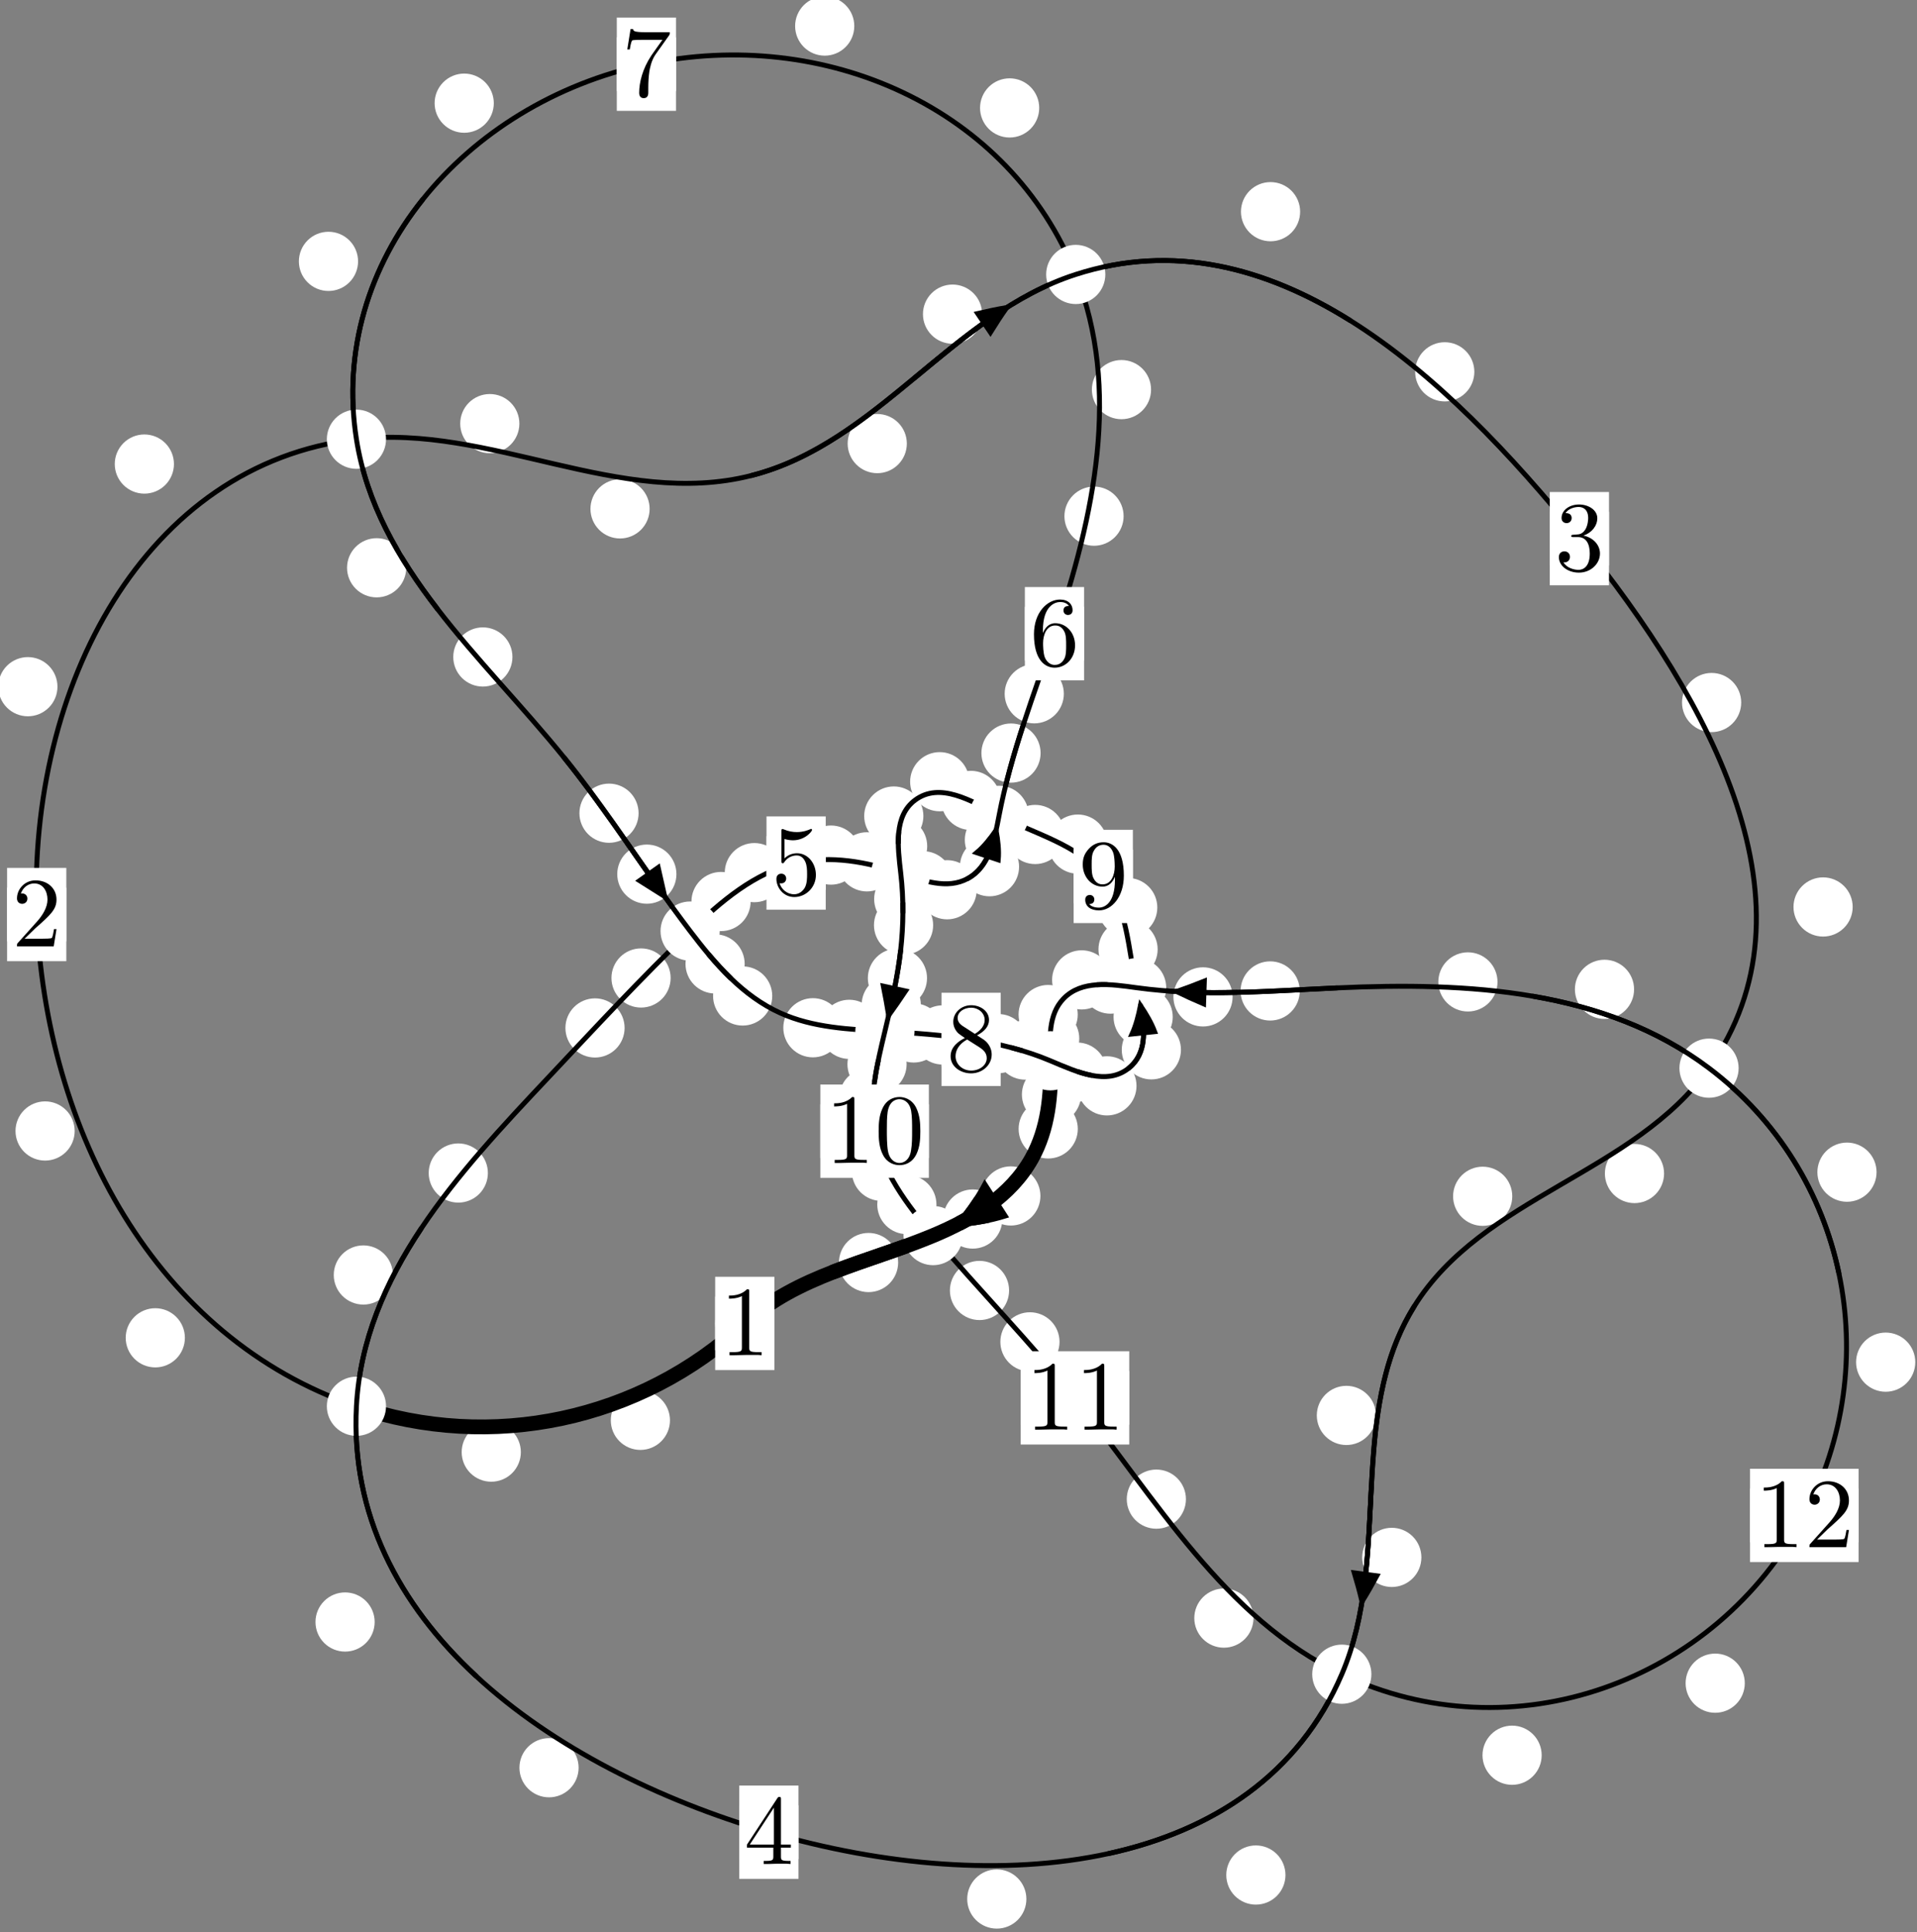<?xml version="1.0"?>
<!-- Created by MetaPost 1.999 on 2021.07.06:0011 -->
<svg version="1.1" xmlns="http://www.w3.org/2000/svg" xmlns:xlink="http://www.w3.org/1999/xlink" width="193.617" height="195.103" viewBox="0 0 193.617 195.103">
<rect x="0" y="0" width="193.617" height="195.103" fill="#808080" stroke="none"/>
<!-- Original BoundingBox: -36.174240 -52.746887 157.442612 142.356552 -->
  <defs>
    <g transform="scale(0.01,0.01)" id="GLYPHcmr10_48">
      <path style="fill-rule: evenodd;" d="M460 -320C460 -400,455 -480,420 -554C374 -650,292 -666,250 -666C190 -666,117 -640,76 -547C44 -478,39 -400,39 -320C39 -245,43 -155,84 -79C127 2,200 22,249 22C303 22,379 1,423 -94C455 -163,460 -241,460 -320M249 -0C210 -0,151 -25,133 -121C122 -181,122 -273,122 -332C122 -396,122 -462,130 -516C149 -635,224 -644,249 -644C282 -644,348 -626,367 -527C377 -471,377 -395,377 -332C377 -257,377 -189,366 -125C351 -30,294 -0,249 -0"></path>
    </g>
    <g transform="scale(0.01,0.01)" id="GLYPHcmr10_49">
      <path style="fill-rule: evenodd;" d="M294 -640C294 -664,294 -666,271 -666C209 -602,121 -602,89 -602L89 -571C109 -571,168 -571,220 -597L220 -79C220 -43,217 -31,127 -31L95 -31L95 -0L257 -0L130 -3L217 -3L257 -3L297 -3L384 -3L419 -0L419 -31L387 -31C297 -31,294 -42,294 -79"></path>
    </g>
    <g transform="scale(0.01,0.01)" id="GLYPHcmr10_50">
      <path style="fill-rule: evenodd;" d="M127 -77L233 -180C389 -318,449 -372,449 -472C449 -586,359 -666,237 -666C124 -666,50 -574,50 -485C50 -429,100 -429,103 -429C120 -429,155 -441,155 -482C155 -508,137 -534,102 -534C94 -534,92 -534,89 -533C112 -598,166 -635,224 -635C315 -635,358 -554,358 -472C358 -392,308 -313,253 -251L61 -37C50 -26,50 -24,50 -0L421 -0L449 -174L424 -174C419 -144,412 -100,402 -85C395 -77,329 -77,307 -77"></path>
    </g>
    <g transform="scale(0.01,0.01)" id="GLYPHcmr10_51">
      <path style="fill-rule: evenodd;" d="M290 -352C372 -379,430 -449,430 -528C430 -610,342 -666,246 -666C145 -666,69 -606,69 -530C69 -497,91 -478,120 -478C151 -478,171 -500,171 -529C171 -579,124 -579,109 -579C140 -628,206 -641,242 -641C283 -641,338 -619,338 -529C338 -517,336 -459,310 -415C280 -367,246 -364,221 -363C213 -362,189 -360,182 -360C174 -359,167 -358,167 -348C167 -337,174 -337,191 -337L235 -337C317 -337,354 -269,354 -171C354 -35,285 -6,241 -6C198 -6,123 -23,88 -82C123 -77,154 -99,154 -137C154 -173,127 -193,98 -193C74 -193,42 -179,42 -135C42 -44,135 22,244 22C366 22,457 -69,457 -171C457 -253,394 -331,290 -352"></path>
    </g>
    <g transform="scale(0.01,0.01)" id="GLYPHcmr10_52">
      <path style="fill-rule: evenodd;" d="M294 -165L294 -78C294 -42,292 -31,218 -31L197 -31L197 -0L332 -0L238 -3L290 -3L332 -3L374 -3L427 -3L468 -0L468 -31L447 -31C373 -31,371 -42,371 -78L371 -165L471 -165L471 -196L371 -196L371 -651C371 -671,371 -677,355 -677C346 -677,343 -677,335 -665L28 -196L28 -165M300 -196L56 -196L300 -569"></path>
    </g>
    <g transform="scale(0.01,0.01)" id="GLYPHcmr10_53">
      <path style="fill-rule: evenodd;" d="M449 -201C449 -320,367 -420,259 -420C211 -420,168 -404,132 -369L132 -564C152 -558,185 -551,217 -551C340 -551,410 -642,410 -655C410 -661,407 -666,400 -666C399 -666,397 -666,392 -663C372 -654,323 -634,256 -634C216 -634,170 -641,123 -662C115 -665,113 -665,111 -665C101 -665,101 -657,101 -641L101 -345C101 -327,101 -319,115 -319C122 -319,124 -322,128 -328C139 -344,176 -398,257 -398C309 -398,334 -352,342 -334C358 -297,360 -258,360 -208C360 -173,360 -113,336 -71C312 -32,275 -6,229 -6C156 -6,99 -59,82 -118C85 -117,88 -116,99 -116C132 -116,149 -141,149 -165C149 -189,132 -214,99 -214C85 -214,50 -207,50 -161C50 -75,119 22,231 22C347 22,449 -74,449 -201"></path>
    </g>
    <g transform="scale(0.01,0.01)" id="GLYPHcmr10_54">
      <path style="fill-rule: evenodd;" d="M132 -328L132 -352C132 -605,256 -641,307 -641C331 -641,373 -635,395 -601C380 -601,340 -601,340 -556C340 -525,364 -510,386 -510C402 -510,432 -519,432 -558C432 -618,388 -666,305 -666C177 -666,42 -537,42 -316C42 -49,158 22,251 22C362 22,457 -72,457 -204C457 -331,368 -427,257 -427C189 -427,152 -376,132 -328M251 -6C188 -6,158 -66,152 -81C134 -128,134 -208,134 -226C134 -304,166 -404,256 -404C272 -404,318 -404,349 -342C367 -305,367 -254,367 -205C367 -157,367 -107,350 -71C320 -11,274 -6,251 -6"></path>
    </g>
    <g transform="scale(0.01,0.01)" id="GLYPHcmr10_55">
      <path style="fill-rule: evenodd;" d="M476 -609C485 -621,485 -623,485 -644L242 -644C120 -644,118 -657,114 -676L89 -676L56 -470L81 -470C84 -486,93 -549,106 -561C113 -567,191 -567,204 -567L411 -567C400 -551,321 -442,299 -409C209 -274,176 -135,176 -33C176 -23,176 22,222 22C268 22,268 -23,268 -33L268 -84C268 -139,271 -194,279 -248C283 -271,297 -357,341 -419"></path>
    </g>
    <g transform="scale(0.01,0.01)" id="GLYPHcmr10_56">
      <path style="fill-rule: evenodd;" d="M163 -457C117 -487,113 -521,113 -538C113 -599,178 -641,249 -641C322 -641,386 -589,386 -517C386 -460,347 -412,287 -377M309 -362C381 -399,430 -451,430 -517C430 -609,341 -666,250 -666C150 -666,69 -592,69 -499C69 -481,71 -436,113 -389C124 -377,161 -352,186 -335C128 -306,42 -250,42 -151C42 -45,144 22,249 22C362 22,457 -61,457 -168C457 -204,446 -249,408 -291C389 -312,373 -322,309 -362M209 -320L332 -242C360 -223,407 -193,407 -132C407 -58,332 -6,250 -6C164 -6,92 -68,92 -151C92 -209,124 -273,209 -320"></path>
    </g>
    <g transform="scale(0.01,0.01)" id="GLYPHcmr10_57">
      <path style="fill-rule: evenodd;" d="M367 -318L367 -286C367 -52,263 -6,205 -6C188 -6,134 -8,107 -42C151 -42,159 -71,159 -88C159 -119,135 -134,113 -134C97 -134,67 -125,67 -86C67 -19,121 22,206 22C335 22,457 -114,457 -329C457 -598,342 -666,253 -666C198 -666,149 -648,106 -603C65 -558,42 -516,42 -441C42 -316,130 -218,242 -218C303 -218,344 -260,367 -318M243 -241C227 -241,181 -241,150 -304C132 -341,132 -391,132 -440C132 -494,132 -541,153 -578C180 -628,218 -641,253 -641C299 -641,332 -607,349 -562C361 -530,365 -467,365 -421C365 -338,331 -241,243 -241"></path>
    </g>
  </defs>
  <path d="M67.668 143.421C67.668 142.628,67.353 141.868,66.792 141.308C66.232 140.747,65.472 140.432,64.679 140.432C63.886 140.432,63.126 140.747,62.566 141.308C62.005 141.868,61.69 142.628,61.69 143.421C61.69 144.214,62.005 144.974,62.566 145.534C63.126 146.095,63.886 146.41,64.679 146.41C65.472 146.41,66.232 146.095,66.792 145.534C67.353 144.974,67.668 144.214,67.668 143.421Z" style="fill: rgb(100%,100%,100%);stroke: none;"></path>
  <path d="M78.211 133.636C78.211 132.843,77.896 132.083,77.336 131.523C76.775 130.962,76.015 130.647,75.222 130.647C74.43 130.647,73.67 130.962,73.109 131.523C72.549 132.083,72.234 132.843,72.234 133.636C72.234 134.429,72.549 135.189,73.109 135.749C73.67 136.31,74.43 136.625,75.222 136.625C76.015 136.625,76.775 136.31,77.336 135.749C77.896 135.189,78.211 134.429,78.211 133.636Z" style="fill: rgb(100%,100%,100%);stroke: none;"></path>
  <path d="M18.674 135.089C18.674 134.296,18.359 133.536,17.798 132.976C17.238 132.415,16.478 132.1,15.685 132.1C14.892 132.1,14.132 132.415,13.572 132.976C13.011 133.536,12.696 134.296,12.696 135.089C12.696 135.882,13.011 136.642,13.572 137.202C14.132 137.763,14.892 138.078,15.685 138.078C16.478 138.078,17.238 137.763,17.798 137.202C18.359 136.642,18.674 135.882,18.674 135.089Z" style="fill: rgb(100%,100%,100%);stroke: none;"></path>
  <path d="M52.606 146.633C52.606 145.84,52.291 145.08,51.731 144.519C51.171 143.959,50.41 143.644,49.618 143.644C48.825 143.644,48.065 143.959,47.504 144.519C46.944 145.08,46.629 145.84,46.629 146.633C46.629 147.425,46.944 148.186,47.504 148.746C48.065 149.306,48.825 149.621,49.618 149.621C50.41 149.621,51.171 149.306,51.731 148.746C52.291 148.186,52.606 147.425,52.606 146.633Z" style="fill: rgb(100%,100%,100%);stroke: none;"></path>
  <path d="M5.803 69.341C5.803 68.548,5.488 67.788,4.928 67.228C4.367 66.667,3.607 66.352,2.814 66.352C2.022 66.352,1.262 66.667,0.701 67.228C0.141 67.788,-0.174 68.548,-0.174 69.341C-0.174 70.134,0.141 70.894,0.701 71.454C1.262 72.015,2.022 72.33,2.814 72.33C3.607 72.33,4.367 72.015,4.928 71.454C5.488 70.894,5.803 70.134,5.803 69.341Z" style="fill: rgb(100%,100%,100%);stroke: none;"></path>
  <path d="M7.543 114.204C7.543 113.411,7.228 112.651,6.668 112.091C6.107 111.53,5.347 111.215,4.555 111.215C3.762 111.215,3.002 111.53,2.441 112.091C1.881 112.651,1.566 113.411,1.566 114.204C1.566 114.997,1.881 115.757,2.441 116.318C3.002 116.878,3.762 117.193,4.555 117.193C5.347 117.193,6.107 116.878,6.668 116.318C7.228 115.757,7.543 114.997,7.543 114.204Z" style="fill: rgb(100%,100%,100%);stroke: none;"></path>
  <path d="M52.458 42.776C52.458 41.984,52.143 41.223,51.583 40.663C51.022 40.102,50.262 39.788,49.47 39.788C48.677 39.788,47.917 40.102,47.356 40.663C46.796 41.223,46.481 41.984,46.481 42.776C46.481 43.569,46.796 44.329,47.356 44.89C47.917 45.45,48.677 45.765,49.47 45.765C50.262 45.765,51.022 45.45,51.583 44.89C52.143 44.329,52.458 43.569,52.458 42.776Z" style="fill: rgb(100%,100%,100%);stroke: none;"></path>
  <path d="M17.569 46.859C17.569 46.066,17.254 45.306,16.693 44.745C16.133 44.185,15.373 43.87,14.58 43.87C13.787 43.87,13.027 44.185,12.467 44.745C11.906 45.306,11.591 46.066,11.591 46.859C11.591 47.651,11.906 48.411,12.467 48.972C13.027 49.532,13.787 49.847,14.58 49.847C15.373 49.847,16.133 49.532,16.693 48.972C17.254 48.411,17.569 47.651,17.569 46.859Z" style="fill: rgb(100%,100%,100%);stroke: none;"></path>
  <path d="M91.591 44.793C91.591 44,91.276 43.24,90.715 42.68C90.155 42.119,89.395 41.804,88.602 41.804C87.809 41.804,87.049 42.119,86.489 42.68C85.928 43.24,85.613 44,85.613 44.793C85.613 45.586,85.928 46.346,86.489 46.906C87.049 47.467,87.809 47.782,88.602 47.782C89.395 47.782,90.155 47.467,90.715 46.906C91.276 46.346,91.591 45.586,91.591 44.793Z" style="fill: rgb(100%,100%,100%);stroke: none;"></path>
  <path d="M65.613 51.385C65.613 50.592,65.298 49.832,64.738 49.272C64.177 48.711,63.417 48.396,62.624 48.396C61.832 48.396,61.072 48.711,60.511 49.272C59.951 49.832,59.636 50.592,59.636 51.385C59.636 52.178,59.951 52.938,60.511 53.498C61.072 54.059,61.832 54.374,62.624 54.374C63.417 54.374,64.177 54.059,64.738 53.498C65.298 52.938,65.613 52.178,65.613 51.385Z" style="fill: rgb(100%,100%,100%);stroke: none;"></path>
  <path d="M131.314 21.376C131.314 20.583,130.999 19.823,130.438 19.262C129.878 18.702,129.118 18.387,128.325 18.387C127.532 18.387,126.772 18.702,126.212 19.262C125.651 19.823,125.336 20.583,125.336 21.376C125.336 22.168,125.651 22.928,126.212 23.489C126.772 24.049,127.532 24.364,128.325 24.364C129.118 24.364,129.878 24.049,130.438 23.489C130.999 22.928,131.314 22.168,131.314 21.376Z" style="fill: rgb(100%,100%,100%);stroke: none;"></path>
  <path d="M99.195 31.722C99.195 30.929,98.88 30.169,98.32 29.609C97.759 29.048,96.999 28.733,96.207 28.733C95.414 28.733,94.654 29.048,94.093 29.609C93.533 30.169,93.218 30.929,93.218 31.722C93.218 32.515,93.533 33.275,94.093 33.835C94.654 34.396,95.414 34.711,96.207 34.711C96.999 34.711,97.759 34.396,98.32 33.835C98.88 33.275,99.195 32.515,99.195 31.722Z" style="fill: rgb(100%,100%,100%);stroke: none;"></path>
  <path d="M175.862 70.939C175.862 70.147,175.547 69.387,174.986 68.826C174.426 68.266,173.666 67.951,172.873 67.951C172.08 67.951,171.32 68.266,170.76 68.826C170.199 69.387,169.884 70.147,169.884 70.939C169.884 71.732,170.199 72.492,170.76 73.053C171.32 73.613,172.08 73.928,172.873 73.928C173.666 73.928,174.426 73.613,174.986 73.053C175.547 72.492,175.862 71.732,175.862 70.939Z" style="fill: rgb(100%,100%,100%);stroke: none;"></path>
  <path d="M148.909 37.546C148.909 36.753,148.594 35.993,148.033 35.433C147.473 34.872,146.713 34.557,145.92 34.557C145.127 34.557,144.367 34.872,143.807 35.433C143.246 35.993,142.931 36.753,142.931 37.546C142.931 38.339,143.246 39.099,143.807 39.659C144.367 40.22,145.127 40.535,145.92 40.535C146.713 40.535,147.473 40.22,148.033 39.659C148.594 39.099,148.909 38.339,148.909 37.546Z" style="fill: rgb(100%,100%,100%);stroke: none;"></path>
  <path d="M168.071 118.499C168.071 117.707,167.756 116.947,167.195 116.386C166.635 115.826,165.875 115.511,165.082 115.511C164.289 115.511,163.529 115.826,162.969 116.386C162.408 116.947,162.093 117.707,162.093 118.499C162.093 119.292,162.408 120.052,162.969 120.613C163.529 121.173,164.289 121.488,165.082 121.488C165.875 121.488,166.635 121.173,167.195 120.613C167.756 120.052,168.071 119.292,168.071 118.499Z" style="fill: rgb(100%,100%,100%);stroke: none;"></path>
  <path d="M187.121 91.583C187.121 90.79,186.806 90.03,186.245 89.47C185.685 88.909,184.925 88.594,184.132 88.594C183.339 88.594,182.579 88.909,182.019 89.47C181.458 90.03,181.143 90.79,181.143 91.583C181.143 92.376,181.458 93.136,182.019 93.696C182.579 94.257,183.339 94.572,184.132 94.572C184.925 94.572,185.685 94.257,186.245 93.696C186.806 93.136,187.121 92.376,187.121 91.583Z" style="fill: rgb(100%,100%,100%);stroke: none;"></path>
  <path d="M138.974 142.926C138.974 142.133,138.659 141.373,138.099 140.813C137.538 140.252,136.778 139.937,135.985 139.937C135.193 139.937,134.433 140.252,133.872 140.813C133.312 141.373,132.997 142.133,132.997 142.926C132.997 143.719,133.312 144.479,133.872 145.039C134.433 145.6,135.193 145.915,135.985 145.915C136.778 145.915,137.538 145.6,138.099 145.039C138.659 144.479,138.974 143.719,138.974 142.926Z" style="fill: rgb(100%,100%,100%);stroke: none;"></path>
  <path d="M152.739 120.798C152.739 120.005,152.424 119.245,151.864 118.684C151.303 118.124,150.543 117.809,149.75 117.809C148.958 117.809,148.198 118.124,147.637 118.684C147.077 119.245,146.762 120.005,146.762 120.798C146.762 121.59,147.077 122.35,147.637 122.911C148.198 123.471,148.958 123.786,149.75 123.786C150.543 123.786,151.303 123.471,151.864 122.911C152.424 122.35,152.739 121.59,152.739 120.798Z" style="fill: rgb(100%,100%,100%);stroke: none;"></path>
  <path d="M129.832 189.336C129.832 188.543,129.517 187.783,128.956 187.222C128.396 186.662,127.635 186.347,126.843 186.347C126.05 186.347,125.29 186.662,124.729 187.222C124.169 187.783,123.854 188.543,123.854 189.336C123.854 190.128,124.169 190.888,124.729 191.449C125.29 192.009,126.05 192.324,126.843 192.324C127.635 192.324,128.396 192.009,128.956 191.449C129.517 190.888,129.832 190.128,129.832 189.336Z" style="fill: rgb(100%,100%,100%);stroke: none;"></path>
  <path d="M143.561 157.262C143.561 156.469,143.246 155.709,142.685 155.148C142.125 154.588,141.365 154.273,140.572 154.273C139.779 154.273,139.019 154.588,138.459 155.148C137.898 155.709,137.583 156.469,137.583 157.262C137.583 158.054,137.898 158.815,138.459 159.375C139.019 159.936,139.779 160.251,140.572 160.251C141.365 160.251,142.125 159.936,142.685 159.375C143.246 158.815,143.561 158.054,143.561 157.262Z" style="fill: rgb(100%,100%,100%);stroke: none;"></path>
  <path d="M58.44 178.501C58.44 177.708,58.125 176.948,57.565 176.388C57.004 175.827,56.244 175.512,55.452 175.512C54.659 175.512,53.899 175.827,53.338 176.388C52.778 176.948,52.463 177.708,52.463 178.501C52.463 179.294,52.778 180.054,53.338 180.614C53.899 181.175,54.659 181.49,55.452 181.49C56.244 181.49,57.004 181.175,57.565 180.614C58.125 180.054,58.44 179.294,58.44 178.501Z" style="fill: rgb(100%,100%,100%);stroke: none;"></path>
  <path d="M103.665 191.758C103.665 190.965,103.35 190.205,102.789 189.645C102.229 189.084,101.468 188.769,100.676 188.769C99.883 188.769,99.123 189.084,98.562 189.645C98.002 190.205,97.687 190.965,97.687 191.758C97.687 192.551,98.002 193.311,98.562 193.871C99.123 194.432,99.883 194.747,100.676 194.747C101.468 194.747,102.229 194.432,102.789 193.871C103.35 193.311,103.665 192.551,103.665 191.758Z" style="fill: rgb(100%,100%,100%);stroke: none;"></path>
  <path d="M39.687 128.746C39.687 127.953,39.372 127.193,38.812 126.632C38.251 126.072,37.491 125.757,36.698 125.757C35.906 125.757,35.145 126.072,34.585 126.632C34.024 127.193,33.71 127.953,33.71 128.746C33.71 129.538,34.024 130.298,34.585 130.859C35.145 131.419,35.906 131.734,36.698 131.734C37.491 131.734,38.251 131.419,38.812 130.859C39.372 130.298,39.687 129.538,39.687 128.746Z" style="fill: rgb(100%,100%,100%);stroke: none;"></path>
  <path d="M37.841 163.786C37.841 162.993,37.526 162.233,36.966 161.673C36.405 161.112,35.645 160.797,34.852 160.797C34.06 160.797,33.299 161.112,32.739 161.673C32.178 162.233,31.864 162.993,31.864 163.786C31.864 164.579,32.178 165.339,32.739 165.899C33.299 166.46,34.06 166.775,34.852 166.775C35.645 166.775,36.405 166.46,36.966 165.899C37.526 165.339,37.841 164.579,37.841 163.786Z" style="fill: rgb(100%,100%,100%);stroke: none;"></path>
  <path d="M63.085 103.8C63.085 103.007,62.77 102.247,62.209 101.686C61.649 101.126,60.889 100.811,60.096 100.811C59.303 100.811,58.543 101.126,57.983 101.686C57.422 102.247,57.107 103.007,57.107 103.8C57.107 104.592,57.422 105.352,57.983 105.913C58.543 106.473,59.303 106.788,60.096 106.788C60.889 106.788,61.649 106.473,62.209 105.913C62.77 105.352,63.085 104.592,63.085 103.8Z" style="fill: rgb(100%,100%,100%);stroke: none;"></path>
  <path d="M49.276 118.448C49.276 117.656,48.962 116.896,48.401 116.335C47.841 115.775,47.08 115.46,46.288 115.46C45.495 115.46,44.735 115.775,44.174 116.335C43.614 116.896,43.299 117.656,43.299 118.448C43.299 119.241,43.614 120.001,44.174 120.562C44.735 121.122,45.495 121.437,46.288 121.437C47.08 121.437,47.841 121.122,48.401 120.562C48.962 120.001,49.276 119.241,49.276 118.448Z" style="fill: rgb(100%,100%,100%);stroke: none;"></path>
  <path d="M75.814 91.033C75.814 90.241,75.499 89.481,74.939 88.92C74.378 88.36,73.618 88.045,72.825 88.045C72.033 88.045,71.272 88.36,70.712 88.92C70.151 89.481,69.836 90.241,69.836 91.033C69.836 91.826,70.151 92.586,70.712 93.147C71.272 93.707,72.033 94.022,72.825 94.022C73.618 94.022,74.378 93.707,74.939 93.147C75.499 92.586,75.814 91.826,75.814 91.033Z" style="fill: rgb(100%,100%,100%);stroke: none;"></path>
  <path d="M67.734 98.755C67.734 97.962,67.419 97.202,66.858 96.641C66.298 96.081,65.538 95.766,64.745 95.766C63.952 95.766,63.192 96.081,62.632 96.641C62.071 97.202,61.756 97.962,61.756 98.755C61.756 99.547,62.071 100.307,62.632 100.868C63.192 101.428,63.952 101.743,64.745 101.743C65.538 101.743,66.298 101.428,66.858 100.868C67.419 100.307,67.734 99.547,67.734 98.755Z" style="fill: rgb(100%,100%,100%);stroke: none;"></path>
  <path d="M86.915 86.344C86.915 85.552,86.6 84.792,86.04 84.231C85.479 83.671,84.719 83.356,83.927 83.356C83.134 83.356,82.374 83.671,81.813 84.231C81.253 84.792,80.938 85.552,80.938 86.344C80.938 87.137,81.253 87.897,81.813 88.458C82.374 89.018,83.134 89.333,83.927 89.333C84.719 89.333,85.479 89.018,86.04 88.458C86.6 87.897,86.915 87.137,86.915 86.344Z" style="fill: rgb(100%,100%,100%);stroke: none;"></path>
  <path d="M79.178 88.116C79.178 87.324,78.863 86.563,78.303 86.003C77.742 85.442,76.982 85.128,76.189 85.128C75.397 85.128,74.637 85.442,74.076 86.003C73.516 86.563,73.201 87.324,73.201 88.116C73.201 88.909,73.516 89.669,74.076 90.23C74.637 90.79,75.397 91.105,76.189 91.105C76.982 91.105,77.742 90.79,78.303 90.23C78.863 89.669,79.178 88.909,79.178 88.116Z" style="fill: rgb(100%,100%,100%);stroke: none;"></path>
  <path d="M96.222 88.937C96.222 88.144,95.907 87.384,95.347 86.824C94.786 86.263,94.026 85.948,93.233 85.948C92.441 85.948,91.681 86.263,91.12 86.824C90.56 87.384,90.245 88.144,90.245 88.937C90.245 89.73,90.56 90.49,91.12 91.05C91.681 91.611,92.441 91.926,93.233 91.926C94.026 91.926,94.786 91.611,95.347 91.05C95.907 90.49,96.222 89.73,96.222 88.937Z" style="fill: rgb(100%,100%,100%);stroke: none;"></path>
  <path d="M90.545 87.026C90.545 86.233,90.231 85.473,89.67 84.913C89.11 84.352,88.349 84.037,87.557 84.037C86.764 84.037,86.004 84.352,85.443 84.913C84.883 85.473,84.568 86.233,84.568 87.026C84.568 87.819,84.883 88.579,85.443 89.139C86.004 89.7,86.764 90.015,87.557 90.015C88.349 90.015,89.11 89.7,89.67 89.139C90.231 88.579,90.545 87.819,90.545 87.026Z" style="fill: rgb(100%,100%,100%);stroke: none;"></path>
  <path d="M102.928 87.518C102.928 86.726,102.613 85.966,102.053 85.405C101.493 84.845,100.732 84.53,99.94 84.53C99.147 84.53,98.387 84.845,97.826 85.405C97.266 85.966,96.951 86.726,96.951 87.518C96.951 88.311,97.266 89.071,97.826 89.632C98.387 90.192,99.147 90.507,99.94 90.507C100.732 90.507,101.493 90.192,102.053 89.632C102.613 89.071,102.928 88.311,102.928 87.518Z" style="fill: rgb(100%,100%,100%);stroke: none;"></path>
  <path d="M98.648 89.845C98.648 89.053,98.333 88.292,97.773 87.732C97.212 87.172,96.452 86.857,95.66 86.857C94.867 86.857,94.107 87.172,93.546 87.732C92.986 88.292,92.671 89.053,92.671 89.845C92.671 90.638,92.986 91.398,93.546 91.959C94.107 92.519,94.867 92.834,95.66 92.834C96.452 92.834,97.212 92.519,97.773 91.959C98.333 91.398,98.648 90.638,98.648 89.845Z" style="fill: rgb(100%,100%,100%);stroke: none;"></path>
  <path d="M105.1 76.043C105.1 75.251,104.785 74.49,104.224 73.93C103.664 73.369,102.904 73.054,102.111 73.054C101.318 73.054,100.558 73.369,99.998 73.93C99.437 74.49,99.122 75.251,99.122 76.043C99.122 76.836,99.437 77.596,99.998 78.157C100.558 78.717,101.318 79.032,102.111 79.032C102.904 79.032,103.664 78.717,104.224 78.157C104.785 77.596,105.1 76.836,105.1 76.043Z" style="fill: rgb(100%,100%,100%);stroke: none;"></path>
  <path d="M103.424 84.81C103.424 84.017,103.109 83.257,102.548 82.697C101.988 82.136,101.228 81.821,100.435 81.821C99.642 81.821,98.882 82.136,98.322 82.697C97.761 83.257,97.446 84.017,97.446 84.81C97.446 85.603,97.761 86.363,98.322 86.923C98.882 87.484,99.642 87.799,100.435 87.799C101.228 87.799,101.988 87.484,102.548 86.923C103.109 86.363,103.424 85.603,103.424 84.81Z" style="fill: rgb(100%,100%,100%);stroke: none;"></path>
  <path d="M113.485 52.122C113.485 51.329,113.17 50.569,112.609 50.009C112.049 49.448,111.289 49.133,110.496 49.133C109.703 49.133,108.943 49.448,108.383 50.009C107.822 50.569,107.507 51.329,107.507 52.122C107.507 52.915,107.822 53.675,108.383 54.235C108.943 54.796,109.703 55.111,110.496 55.111C111.289 55.111,112.049 54.796,112.609 54.235C113.17 53.675,113.485 52.915,113.485 52.122Z" style="fill: rgb(100%,100%,100%);stroke: none;"></path>
  <path d="M107.448 70.056C107.448 69.263,107.133 68.503,106.573 67.943C106.012 67.382,105.252 67.067,104.459 67.067C103.667 67.067,102.907 67.382,102.346 67.943C101.786 68.503,101.471 69.263,101.471 70.056C101.471 70.849,101.786 71.609,102.346 72.169C102.907 72.73,103.667 73.045,104.459 73.045C105.252 73.045,106.012 72.73,106.573 72.169C107.133 71.609,107.448 70.849,107.448 70.056Z" style="fill: rgb(100%,100%,100%);stroke: none;"></path>
  <path d="M104.961 10.898C104.961 10.105,104.646 9.345,104.086 8.784C103.525 8.224,102.765 7.909,101.972 7.909C101.18 7.909,100.42 8.224,99.859 8.784C99.299 9.345,98.984 10.105,98.984 10.898C98.984 11.69,99.299 12.451,99.859 13.011C100.42 13.572,101.18 13.887,101.972 13.887C102.765 13.887,103.525 13.572,104.086 13.011C104.646 12.451,104.961 11.69,104.961 10.898Z" style="fill: rgb(100%,100%,100%);stroke: none;"></path>
  <path d="M116.257 39.342C116.257 38.55,115.943 37.789,115.382 37.229C114.822 36.669,114.061 36.354,113.269 36.354C112.476 36.354,111.716 36.669,111.155 37.229C110.595 37.789,110.28 38.55,110.28 39.342C110.28 40.135,110.595 40.895,111.155 41.456C111.716 42.016,112.476 42.331,113.269 42.331C114.061 42.331,114.822 42.016,115.382 41.456C115.943 40.895,116.257 40.135,116.257 39.342Z" style="fill: rgb(100%,100%,100%);stroke: none;"></path>
  <path d="M49.874 10.418C49.874 9.625,49.559 8.865,48.998 8.305C48.438 7.744,47.678 7.429,46.885 7.429C46.092 7.429,45.332 7.744,44.772 8.305C44.211 8.865,43.896 9.625,43.896 10.418C43.896 11.211,44.211 11.971,44.772 12.531C45.332 13.092,46.092 13.407,46.885 13.407C47.678 13.407,48.438 13.092,48.998 12.531C49.559 11.971,49.874 11.211,49.874 10.418Z" style="fill: rgb(100%,100%,100%);stroke: none;"></path>
  <path d="M86.284 2.632C86.284 1.839,85.969 1.079,85.409 0.519C84.848 -0.042,84.088 -0.357,83.296 -0.357C82.503 -0.357,81.743 -0.042,81.182 0.519C80.622 1.079,80.307 1.839,80.307 2.632C80.307 3.425,80.622 4.185,81.182 4.745C81.743 5.306,82.503 5.621,83.296 5.621C84.088 5.621,84.848 5.306,85.409 4.745C85.969 4.185,86.284 3.425,86.284 2.632Z" style="fill: rgb(100%,100%,100%);stroke: none;"></path>
  <path d="M41.03 57.333C41.03 56.54,40.715 55.78,40.154 55.22C39.594 54.659,38.834 54.344,38.041 54.344C37.248 54.344,36.488 54.659,35.928 55.22C35.367 55.78,35.052 56.54,35.052 57.333C35.052 58.126,35.367 58.886,35.928 59.446C36.488 60.007,37.248 60.322,38.041 60.322C38.834 60.322,39.594 60.007,40.154 59.446C40.715 58.886,41.03 58.126,41.03 57.333Z" style="fill: rgb(100%,100%,100%);stroke: none;"></path>
  <path d="M36.165 26.392C36.165 25.599,35.85 24.839,35.29 24.279C34.729 23.718,33.969 23.403,33.176 23.403C32.384 23.403,31.623 23.718,31.063 24.279C30.502 24.839,30.187 25.599,30.187 26.392C30.187 27.185,30.502 27.945,31.063 28.505C31.623 29.066,32.384 29.381,33.176 29.381C33.969 29.381,34.729 29.066,35.29 28.505C35.85 27.945,36.165 27.185,36.165 26.392Z" style="fill: rgb(100%,100%,100%);stroke: none;"></path>
  <path d="M64.498 82.116C64.498 81.323,64.183 80.563,63.623 80.002C63.062 79.442,62.302 79.127,61.51 79.127C60.717 79.127,59.957 79.442,59.396 80.002C58.836 80.563,58.521 81.323,58.521 82.116C58.521 82.908,58.836 83.669,59.396 84.229C59.957 84.789,60.717 85.104,61.51 85.104C62.302 85.104,63.062 84.789,63.623 84.229C64.183 83.669,64.498 82.908,64.498 82.116Z" style="fill: rgb(100%,100%,100%);stroke: none;"></path>
  <path d="M51.757 66.34C51.757 65.547,51.442 64.787,50.882 64.227C50.321 63.666,49.561 63.351,48.768 63.351C47.976 63.351,47.215 63.666,46.655 64.227C46.094 64.787,45.78 65.547,45.78 66.34C45.78 67.133,46.094 67.893,46.655 68.453C47.215 69.014,47.976 69.329,48.768 69.329C49.561 69.329,50.321 69.014,50.882 68.453C51.442 67.893,51.757 67.133,51.757 66.34Z" style="fill: rgb(100%,100%,100%);stroke: none;"></path>
  <path d="M75.213 97.334C75.213 96.541,74.898 95.781,74.338 95.22C73.777 94.66,73.017 94.345,72.224 94.345C71.432 94.345,70.672 94.66,70.111 95.22C69.551 95.781,69.236 96.541,69.236 97.334C69.236 98.126,69.551 98.886,70.111 99.447C70.672 100.007,71.432 100.322,72.224 100.322C73.017 100.322,73.777 100.007,74.338 99.447C74.898 98.886,75.213 98.126,75.213 97.334Z" style="fill: rgb(100%,100%,100%);stroke: none;"></path>
  <path d="M68.32 88.269C68.32 87.477,68.005 86.717,67.444 86.156C66.884 85.596,66.124 85.281,65.331 85.281C64.538 85.281,63.778 85.596,63.218 86.156C62.657 86.717,62.342 87.477,62.342 88.269C62.342 89.062,62.657 89.822,63.218 90.383C63.778 90.943,64.538 91.258,65.331 91.258C66.124 91.258,66.884 90.943,67.444 90.383C68.005 89.822,68.32 89.062,68.32 88.269Z" style="fill: rgb(100%,100%,100%);stroke: none;"></path>
  <path d="M85.092 103.78C85.092 102.988,84.777 102.228,84.216 101.667C83.656 101.107,82.896 100.792,82.103 100.792C81.31 100.792,80.55 101.107,79.99 101.667C79.429 102.228,79.114 102.988,79.114 103.78C79.114 104.573,79.429 105.333,79.99 105.894C80.55 106.454,81.31 106.769,82.103 106.769C82.896 106.769,83.656 106.454,84.216 105.894C84.777 105.333,85.092 104.573,85.092 103.78Z" style="fill: rgb(100%,100%,100%);stroke: none;"></path>
  <path d="M77.997 100.571C77.997 99.778,77.682 99.018,77.122 98.458C76.561 97.897,75.801 97.582,75.009 97.582C74.216 97.582,73.456 97.897,72.895 98.458C72.335 99.018,72.02 99.778,72.02 100.571C72.02 101.364,72.335 102.124,72.895 102.684C73.456 103.245,74.216 103.56,75.009 103.56C75.801 103.56,76.561 103.245,77.122 102.684C77.682 102.124,77.997 101.364,77.997 100.571Z" style="fill: rgb(100%,100%,100%);stroke: none;"></path>
  <path d="M95.276 104.305C95.276 103.512,94.961 102.752,94.4 102.192C93.84 101.631,93.08 101.316,92.287 101.316C91.494 101.316,90.734 101.631,90.174 102.192C89.613 102.752,89.298 103.512,89.298 104.305C89.298 105.098,89.613 105.858,90.174 106.418C90.734 106.979,91.494 107.294,92.287 107.294C93.08 107.294,93.84 106.979,94.4 106.418C94.961 105.858,95.276 105.098,95.276 104.305Z" style="fill: rgb(100%,100%,100%);stroke: none;"></path>
  <path d="M88.763 103.94C88.763 103.148,88.448 102.388,87.888 101.827C87.327 101.267,86.567 100.952,85.775 100.952C84.982 100.952,84.222 101.267,83.661 101.827C83.101 102.388,82.786 103.148,82.786 103.94C82.786 104.733,83.101 105.493,83.661 106.054C84.222 106.614,84.982 106.929,85.775 106.929C86.567 106.929,87.327 106.614,87.888 106.054C88.448 105.493,88.763 104.733,88.763 103.94Z" style="fill: rgb(100%,100%,100%);stroke: none;"></path>
  <path d="M103.812 105.383C103.812 104.59,103.497 103.83,102.937 103.27C102.376 102.709,101.616 102.394,100.823 102.394C100.031 102.394,99.271 102.709,98.71 103.27C98.15 103.83,97.835 104.59,97.835 105.383C97.835 106.176,98.15 106.936,98.71 107.496C99.271 108.057,100.031 108.372,100.823 108.372C101.616 108.372,102.376 108.057,102.937 107.496C103.497 106.936,103.812 106.176,103.812 105.383Z" style="fill: rgb(100%,100%,100%);stroke: none;"></path>
  <path d="M98.188 104.507C98.188 103.714,97.873 102.954,97.313 102.394C96.752 101.833,95.992 101.518,95.199 101.518C94.407 101.518,93.646 101.833,93.086 102.394C92.525 102.954,92.211 103.714,92.211 104.507C92.211 105.3,92.525 106.06,93.086 106.62C93.646 107.181,94.407 107.496,95.199 107.496C95.992 107.496,96.752 107.181,97.313 106.62C97.873 106.06,98.188 105.3,98.188 104.507Z" style="fill: rgb(100%,100%,100%);stroke: none;"></path>
  <path d="M111.78 108.259C111.78 107.466,111.465 106.706,110.905 106.146C110.344 105.585,109.584 105.27,108.791 105.27C107.999 105.27,107.239 105.585,106.678 106.146C106.118 106.706,105.803 107.466,105.803 108.259C105.803 109.052,106.118 109.812,106.678 110.372C107.239 110.933,107.999 111.248,108.791 111.248C109.584 111.248,110.344 110.933,110.905 110.372C111.465 109.812,111.78 109.052,111.78 108.259Z" style="fill: rgb(100%,100%,100%);stroke: none;"></path>
  <path d="M106.522 106.034C106.522 105.241,106.207 104.481,105.647 103.92C105.086 103.36,104.326 103.045,103.534 103.045C102.741 103.045,101.981 103.36,101.42 103.92C100.86 104.481,100.545 105.241,100.545 106.034C100.545 106.826,100.86 107.586,101.42 108.147C101.981 108.707,102.741 109.022,103.534 109.022C104.326 109.022,105.086 108.707,105.647 108.147C106.207 107.586,106.522 106.826,106.522 106.034Z" style="fill: rgb(100%,100%,100%);stroke: none;"></path>
  <path d="M119.276 106.009C119.276 105.216,118.961 104.456,118.401 103.896C117.84 103.335,117.08 103.02,116.287 103.02C115.495 103.02,114.735 103.335,114.174 103.896C113.614 104.456,113.299 105.216,113.299 106.009C113.299 106.802,113.614 107.562,114.174 108.122C114.735 108.683,115.495 108.998,116.287 108.998C117.08 108.998,117.84 108.683,118.401 108.122C118.961 107.562,119.276 106.802,119.276 106.009Z" style="fill: rgb(100%,100%,100%);stroke: none;"></path>
  <path d="M114.788 109.647C114.788 108.854,114.474 108.094,113.913 107.534C113.353 106.973,112.592 106.658,111.8 106.658C111.007 106.658,110.247 106.973,109.686 107.534C109.126 108.094,108.811 108.854,108.811 109.647C108.811 110.44,109.126 111.2,109.686 111.76C110.247 112.321,111.007 112.636,111.8 112.636C112.592 112.636,113.353 112.321,113.913 111.76C114.474 111.2,114.788 110.44,114.788 109.647Z" style="fill: rgb(100%,100%,100%);stroke: none;"></path>
  <path d="M116.923 95.863C116.923 95.071,116.608 94.311,116.047 93.75C115.487 93.19,114.727 92.875,113.934 92.875C113.141 92.875,112.381 93.19,111.821 93.75C111.26 94.311,110.945 95.071,110.945 95.863C110.945 96.656,111.26 97.416,111.821 97.977C112.381 98.537,113.141 98.852,113.934 98.852C114.727 98.852,115.487 98.537,116.047 97.977C116.608 97.416,116.923 96.656,116.923 95.863Z" style="fill: rgb(100%,100%,100%);stroke: none;"></path>
  <path d="M118.446 102.689C118.446 101.897,118.132 101.137,117.571 100.576C117.011 100.016,116.25 99.701,115.458 99.701C114.665 99.701,113.905 100.016,113.344 100.576C112.784 101.137,112.469 101.897,112.469 102.689C112.469 103.482,112.784 104.242,113.344 104.803C113.905 105.363,114.665 105.678,115.458 105.678C116.25 105.678,117.011 105.363,117.571 104.803C118.132 104.242,118.446 103.482,118.446 102.689Z" style="fill: rgb(100%,100%,100%);stroke: none;"></path>
  <path d="M111.85 85.236C111.85 84.443,111.535 83.683,110.975 83.123C110.414 82.562,109.654 82.247,108.861 82.247C108.069 82.247,107.309 82.562,106.748 83.123C106.188 83.683,105.873 84.443,105.873 85.236C105.873 86.029,106.188 86.789,106.748 87.349C107.309 87.91,108.069 88.225,108.861 88.225C109.654 88.225,110.414 87.91,110.975 87.349C111.535 86.789,111.85 86.029,111.85 85.236Z" style="fill: rgb(100%,100%,100%);stroke: none;"></path>
  <path d="M116.888 91.64C116.888 90.848,116.573 90.087,116.012 89.527C115.452 88.967,114.692 88.652,113.899 88.652C113.106 88.652,112.346 88.967,111.786 89.527C111.225 90.087,110.91 90.848,110.91 91.64C110.91 92.433,111.225 93.193,111.786 93.754C112.346 94.314,113.106 94.629,113.899 94.629C114.692 94.629,115.452 94.314,116.012 93.754C116.573 93.193,116.888 92.433,116.888 91.64Z" style="fill: rgb(100%,100%,100%);stroke: none;"></path>
  <path d="M101.053 80.825C101.053 80.033,100.738 79.272,100.178 78.712C99.617 78.151,98.857 77.836,98.065 77.836C97.272 77.836,96.512 78.151,95.951 78.712C95.391 79.272,95.076 80.033,95.076 80.825C95.076 81.618,95.391 82.378,95.951 82.939C96.512 83.499,97.272 83.814,98.065 83.814C98.857 83.814,99.617 83.499,100.178 82.939C100.738 82.378,101.053 81.618,101.053 80.825Z" style="fill: rgb(100%,100%,100%);stroke: none;"></path>
  <path d="M107.539 84.264C107.539 83.471,107.224 82.711,106.664 82.151C106.103 81.59,105.343 81.275,104.55 81.275C103.758 81.275,102.997 81.59,102.437 82.151C101.876 82.711,101.562 83.471,101.562 84.264C101.562 85.057,101.876 85.817,102.437 86.377C102.997 86.938,103.758 87.253,104.55 87.253C105.343 87.253,106.103 86.938,106.664 86.377C107.224 85.817,107.539 85.057,107.539 84.264Z" style="fill: rgb(100%,100%,100%);stroke: none;"></path>
  <path d="M93.262 82.4C93.262 81.608,92.947 80.848,92.386 80.287C91.826 79.727,91.066 79.412,90.273 79.412C89.48 79.412,88.72 79.727,88.16 80.287C87.599 80.848,87.284 81.608,87.284 82.4C87.284 83.193,87.599 83.953,88.16 84.514C88.72 85.074,89.48 85.389,90.273 85.389C91.066 85.389,91.826 85.074,92.386 84.514C92.947 83.953,93.262 83.193,93.262 82.4Z" style="fill: rgb(100%,100%,100%);stroke: none;"></path>
  <path d="M97.9 78.936C97.9 78.143,97.585 77.383,97.024 76.822C96.464 76.262,95.704 75.947,94.911 75.947C94.118 75.947,93.358 76.262,92.798 76.822C92.237 77.383,91.922 78.143,91.922 78.936C91.922 79.728,92.237 80.488,92.798 81.049C93.358 81.609,94.118 81.924,94.911 81.924C95.704 81.924,96.464 81.609,97.024 81.049C97.585 80.488,97.9 79.728,97.9 78.936Z" style="fill: rgb(100%,100%,100%);stroke: none;"></path>
  <path d="M94.268 90.786C94.268 89.993,93.953 89.233,93.392 88.673C92.832 88.112,92.072 87.797,91.279 87.797C90.486 87.797,89.726 88.112,89.166 88.673C88.605 89.233,88.29 89.993,88.29 90.786C88.29 91.579,88.605 92.339,89.166 92.899C89.726 93.46,90.486 93.775,91.279 93.775C92.072 93.775,92.832 93.46,93.392 92.899C93.953 92.339,94.268 91.579,94.268 90.786Z" style="fill: rgb(100%,100%,100%);stroke: none;"></path>
  <path d="M93.648 85.448C93.648 84.655,93.333 83.895,92.772 83.335C92.212 82.774,91.452 82.459,90.659 82.459C89.866 82.459,89.106 82.774,88.546 83.335C87.985 83.895,87.67 84.655,87.67 85.448C87.67 86.241,87.985 87.001,88.546 87.561C89.106 88.122,89.866 88.437,90.659 88.437C91.452 88.437,92.212 88.122,92.772 87.561C93.333 87.001,93.648 86.241,93.648 85.448Z" style="fill: rgb(100%,100%,100%);stroke: none;"></path>
  <path d="M93.63 98.77C93.63 97.977,93.315 97.217,92.755 96.657C92.194 96.096,91.434 95.781,90.641 95.781C89.849 95.781,89.088 96.096,88.528 96.657C87.968 97.217,87.653 97.977,87.653 98.77C87.653 99.563,87.968 100.323,88.528 100.883C89.088 101.444,89.849 101.759,90.641 101.759C91.434 101.759,92.194 101.444,92.755 100.883C93.315 100.323,93.63 99.563,93.63 98.77Z" style="fill: rgb(100%,100%,100%);stroke: none;"></path>
  <path d="M94.248 93.421C94.248 92.628,93.933 91.868,93.373 91.308C92.812 90.747,92.052 90.432,91.259 90.432C90.467 90.432,89.707 90.747,89.146 91.308C88.586 91.868,88.271 92.628,88.271 93.421C88.271 94.214,88.586 94.974,89.146 95.534C89.707 96.095,90.467 96.41,91.259 96.41C92.052 96.41,92.812 96.095,93.373 95.534C93.933 94.974,94.248 94.214,94.248 93.421Z" style="fill: rgb(100%,100%,100%);stroke: none;"></path>
  <path d="M91.569 107.462C91.569 106.669,91.254 105.909,90.694 105.349C90.133 104.788,89.373 104.473,88.58 104.473C87.788 104.473,87.028 104.788,86.467 105.349C85.907 105.909,85.592 106.669,85.592 107.462C85.592 108.255,85.907 109.015,86.467 109.575C87.028 110.136,87.788 110.451,88.58 110.451C89.373 110.451,90.133 110.136,90.694 109.575C91.254 109.015,91.569 108.255,91.569 107.462Z" style="fill: rgb(100%,100%,100%);stroke: none;"></path>
  <path d="M93.005 101.46C93.005 100.668,92.69 99.908,92.13 99.347C91.569 98.787,90.809 98.472,90.017 98.472C89.224 98.472,88.464 98.787,87.903 99.347C87.343 99.908,87.028 100.668,87.028 101.46C87.028 102.253,87.343 103.013,87.903 103.574C88.464 104.134,89.224 104.449,90.017 104.449C90.809 104.449,91.569 104.134,92.13 103.574C92.69 103.013,93.005 102.253,93.005 101.46Z" style="fill: rgb(100%,100%,100%);stroke: none;"></path>
  <path d="M92.016 118.275C92.016 117.483,91.701 116.722,91.14 116.162C90.58 115.602,89.819 115.287,89.027 115.287C88.234 115.287,87.474 115.602,86.913 116.162C86.353 116.722,86.038 117.483,86.038 118.275C86.038 119.068,86.353 119.828,86.913 120.389C87.474 120.949,88.234 121.264,89.027 121.264C89.819 121.264,90.58 120.949,91.14 120.389C91.701 119.828,92.016 119.068,92.016 118.275Z" style="fill: rgb(100%,100%,100%);stroke: none;"></path>
  <path d="M90.746 110.852C90.746 110.059,90.432 109.299,89.871 108.738C89.311 108.178,88.55 107.863,87.758 107.863C86.965 107.863,86.205 108.178,85.644 108.738C85.084 109.299,84.769 110.059,84.769 110.852C84.769 111.644,85.084 112.405,85.644 112.965C86.205 113.526,86.965 113.84,87.758 113.84C88.55 113.84,89.311 113.526,89.871 112.965C90.432 112.405,90.746 111.644,90.746 110.852Z" style="fill: rgb(100%,100%,100%);stroke: none;"></path>
  <path d="M101.919 130.308C101.919 129.515,101.604 128.755,101.044 128.195C100.483 127.634,99.723 127.319,98.93 127.319C98.137 127.319,97.377 127.634,96.817 128.195C96.256 128.755,95.941 129.515,95.941 130.308C95.941 131.101,96.256 131.861,96.817 132.421C97.377 132.982,98.137 133.297,98.93 133.297C99.723 133.297,100.483 132.982,101.044 132.421C101.604 131.861,101.919 131.101,101.919 130.308Z" style="fill: rgb(100%,100%,100%);stroke: none;"></path>
  <path d="M94.582 121.634C94.582 120.842,94.267 120.082,93.706 119.521C93.146 118.961,92.386 118.646,91.593 118.646C90.8 118.646,90.04 118.961,89.48 119.521C88.919 120.082,88.604 120.842,88.604 121.634C88.604 122.427,88.919 123.187,89.48 123.748C90.04 124.308,90.8 124.623,91.593 124.623C92.386 124.623,93.146 124.308,93.706 123.748C94.267 123.187,94.582 122.427,94.582 121.634Z" style="fill: rgb(100%,100%,100%);stroke: none;"></path>
  <path d="M119.78 151.38C119.78 150.588,119.465 149.828,118.905 149.267C118.345 148.707,117.584 148.392,116.792 148.392C115.999 148.392,115.239 148.707,114.678 149.267C114.118 149.828,113.803 150.588,113.803 151.38C113.803 152.173,114.118 152.933,114.678 153.494C115.239 154.054,115.999 154.369,116.792 154.369C117.584 154.369,118.345 154.054,118.905 153.494C119.465 152.933,119.78 152.173,119.78 151.38Z" style="fill: rgb(100%,100%,100%);stroke: none;"></path>
  <path d="M107.013 135.497C107.013 134.704,106.698 133.944,106.138 133.384C105.577 132.823,104.817 132.508,104.024 132.508C103.232 132.508,102.472 132.823,101.911 133.384C101.351 133.944,101.036 134.704,101.036 135.497C101.036 136.29,101.351 137.05,101.911 137.61C102.472 138.171,103.232 138.486,104.024 138.486C104.817 138.486,105.577 138.171,106.138 137.61C106.698 137.05,107.013 136.29,107.013 135.497Z" style="fill: rgb(100%,100%,100%);stroke: none;"></path>
  <path d="M155.71 177.239C155.71 176.446,155.395 175.686,154.834 175.126C154.274 174.565,153.514 174.25,152.721 174.25C151.928 174.25,151.168 174.565,150.608 175.126C150.047 175.686,149.732 176.446,149.732 177.239C149.732 178.032,150.047 178.792,150.608 179.352C151.168 179.913,151.928 180.228,152.721 180.228C153.514 180.228,154.274 179.913,154.834 179.352C155.395 178.792,155.71 178.032,155.71 177.239Z" style="fill: rgb(100%,100%,100%);stroke: none;"></path>
  <path d="M126.602 163.393C126.602 162.6,126.287 161.84,125.726 161.279C125.166 160.719,124.406 160.404,123.613 160.404C122.82 160.404,122.06 160.719,121.5 161.279C120.939 161.84,120.624 162.6,120.624 163.393C120.624 164.185,120.939 164.945,121.5 165.506C122.06 166.066,122.82 166.381,123.613 166.381C124.406 166.381,125.166 166.066,125.726 165.506C126.287 164.945,126.602 164.185,126.602 163.393Z" style="fill: rgb(100%,100%,100%);stroke: none;"></path>
  <path d="M193.443 137.548C193.443 136.755,193.128 135.995,192.567 135.434C192.007 134.874,191.247 134.559,190.454 134.559C189.661 134.559,188.901 134.874,188.341 135.434C187.78 135.995,187.465 136.755,187.465 137.548C187.465 138.34,187.78 139.101,188.341 139.661C188.901 140.221,189.661 140.536,190.454 140.536C191.247 140.536,192.007 140.221,192.567 139.661C193.128 139.101,193.443 138.34,193.443 137.548Z" style="fill: rgb(100%,100%,100%);stroke: none;"></path>
  <path d="M176.224 169.963C176.224 169.171,175.909 168.411,175.348 167.85C174.788 167.29,174.028 166.975,173.235 166.975C172.442 166.975,171.682 167.29,171.122 167.85C170.561 168.411,170.246 169.171,170.246 169.963C170.246 170.756,170.561 171.516,171.122 172.077C171.682 172.637,172.442 172.952,173.235 172.952C174.028 172.952,174.788 172.637,175.348 172.077C175.909 171.516,176.224 170.756,176.224 169.963Z" style="fill: rgb(100%,100%,100%);stroke: none;"></path>
  <path d="M165.042 99.9C165.042 99.107,164.727 98.347,164.167 97.787C163.606 97.226,162.846 96.911,162.054 96.911C161.261 96.911,160.501 97.226,159.94 97.787C159.38 98.347,159.065 99.107,159.065 99.9C159.065 100.693,159.38 101.453,159.94 102.013C160.501 102.574,161.261 102.889,162.054 102.889C162.846 102.889,163.606 102.574,164.167 102.013C164.727 101.453,165.042 100.693,165.042 99.9Z" style="fill: rgb(100%,100%,100%);stroke: none;"></path>
  <path d="M189.533 118.364C189.533 117.571,189.218 116.811,188.658 116.25C188.097 115.69,187.337 115.375,186.544 115.375C185.752 115.375,184.992 115.69,184.431 116.25C183.871 116.811,183.556 117.571,183.556 118.364C183.556 119.156,183.871 119.916,184.431 120.477C184.992 121.037,185.752 121.352,186.544 121.352C187.337 121.352,188.097 121.037,188.658 120.477C189.218 119.916,189.533 119.156,189.533 118.364Z" style="fill: rgb(100%,100%,100%);stroke: none;"></path>
  <path d="M131.277 100.063C131.277 99.27,130.962 98.51,130.401 97.95C129.841 97.389,129.081 97.074,128.288 97.074C127.495 97.074,126.735 97.389,126.175 97.95C125.614 98.51,125.299 99.27,125.299 100.063C125.299 100.856,125.614 101.616,126.175 102.176C126.735 102.737,127.495 103.052,128.288 103.052C129.081 103.052,129.841 102.737,130.401 102.176C130.962 101.616,131.277 100.856,131.277 100.063Z" style="fill: rgb(100%,100%,100%);stroke: none;"></path>
  <path d="M151.248 99.151C151.248 98.359,150.933 97.599,150.373 97.038C149.812 96.478,149.052 96.163,148.26 96.163C147.467 96.163,146.707 96.478,146.146 97.038C145.586 97.599,145.271 98.359,145.271 99.151C145.271 99.944,145.586 100.704,146.146 101.265C146.707 101.825,147.467 102.14,148.26 102.14C149.052 102.14,149.812 101.825,150.373 101.265C150.933 100.704,151.248 99.944,151.248 99.151Z" style="fill: rgb(100%,100%,100%);stroke: none;"></path>
  <path d="M115.145 99.373C115.145 98.58,114.831 97.82,114.27 97.26C113.71 96.699,112.949 96.384,112.157 96.384C111.364 96.384,110.604 96.699,110.043 97.26C109.483 97.82,109.168 98.58,109.168 99.373C109.168 100.166,109.483 100.926,110.043 101.486C110.604 102.047,111.364 102.362,112.157 102.362C112.949 102.362,113.71 102.047,114.27 101.486C114.831 100.926,115.145 100.166,115.145 99.373Z" style="fill: rgb(100%,100%,100%);stroke: none;"></path>
  <path d="M124.493 100.664C124.493 99.871,124.178 99.111,123.617 98.551C123.057 97.99,122.297 97.675,121.504 97.675C120.711 97.675,119.951 97.99,119.391 98.551C118.83 99.111,118.515 99.871,118.515 100.664C118.515 101.457,118.83 102.217,119.391 102.777C119.951 103.338,120.711 103.653,121.504 103.653C122.297 103.653,123.057 103.338,123.617 102.777C124.178 102.217,124.493 101.457,124.493 100.664Z" style="fill: rgb(100%,100%,100%);stroke: none;"></path>
  <path d="M108.852 102.445C108.852 101.653,108.538 100.893,107.977 100.332C107.417 99.772,106.656 99.457,105.864 99.457C105.071 99.457,104.311 99.772,103.75 100.332C103.19 100.893,102.875 101.653,102.875 102.445C102.875 103.238,103.19 103.998,103.75 104.559C104.311 105.119,105.071 105.434,105.864 105.434C106.656 105.434,107.417 105.119,107.977 104.559C108.538 103.998,108.852 103.238,108.852 102.445Z" style="fill: rgb(100%,100%,100%);stroke: none;"></path>
  <path d="M112.239 98.945C112.239 98.153,111.924 97.393,111.364 96.832C110.803 96.272,110.043 95.957,109.251 95.957C108.458 95.957,107.698 96.272,107.137 96.832C106.577 97.393,106.262 98.153,106.262 98.945C106.262 99.738,106.577 100.498,107.137 101.059C107.698 101.619,108.458 101.934,109.251 101.934C110.043 101.934,110.803 101.619,111.364 101.059C111.924 100.498,112.239 99.738,112.239 98.945Z" style="fill: rgb(100%,100%,100%);stroke: none;"></path>
  <path d="M109.189 110.522C109.189 109.729,108.874 108.969,108.314 108.408C107.753 107.848,106.993 107.533,106.2 107.533C105.408 107.533,104.648 107.848,104.087 108.408C103.527 108.969,103.212 109.729,103.212 110.522C103.212 111.314,103.527 112.075,104.087 112.635C104.648 113.195,105.408 113.51,106.2 113.51C106.993 113.51,107.753 113.195,108.314 112.635C108.874 112.075,109.189 111.314,109.189 110.522Z" style="fill: rgb(100%,100%,100%);stroke: none;"></path>
  <path d="M109.006 104.872C109.006 104.08,108.691 103.319,108.13 102.759C107.57 102.198,106.81 101.883,106.017 101.883C105.224 101.883,104.464 102.198,103.904 102.759C103.343 103.319,103.028 104.08,103.028 104.872C103.028 105.665,103.343 106.425,103.904 106.986C104.464 107.546,105.224 107.861,106.017 107.861C106.81 107.861,107.57 107.546,108.13 106.986C108.691 106.425,109.006 105.665,109.006 104.872Z" style="fill: rgb(100%,100%,100%);stroke: none;"></path>
  <path d="M105.082 120.764C105.082 119.971,104.767 119.211,104.207 118.651C103.646 118.09,102.886 117.775,102.094 117.775C101.301 117.775,100.541 118.09,99.98 118.651C99.42 119.211,99.105 119.971,99.105 120.764C99.105 121.557,99.42 122.317,99.98 122.878C100.541 123.438,101.301 123.753,102.094 123.753C102.886 123.753,103.646 123.438,104.207 122.878C104.767 122.317,105.082 121.557,105.082 120.764Z" style="fill: rgb(100%,100%,100%);stroke: none;"></path>
  <path d="M108.858 113.995C108.858 113.202,108.543 112.442,107.982 111.881C107.422 111.321,106.662 111.006,105.869 111.006C105.076 111.006,104.316 111.321,103.756 111.881C103.195 112.442,102.88 113.202,102.88 113.995C102.88 114.787,103.195 115.548,103.756 116.108C104.316 116.668,105.076 116.983,105.869 116.983C106.662 116.983,107.422 116.668,107.982 116.108C108.543 115.548,108.858 114.787,108.858 113.995Z" style="fill: rgb(100%,100%,100%);stroke: none;"></path>
  <path d="M90.713 127.487C90.713 126.695,90.398 125.935,89.837 125.374C89.277 124.814,88.516 124.499,87.724 124.499C86.931 124.499,86.171 124.814,85.61 125.374C85.05 125.935,84.735 126.695,84.735 127.487C84.735 128.28,85.05 129.04,85.61 129.601C86.171 130.161,86.931 130.476,87.724 130.476C88.516 130.476,89.277 130.161,89.837 129.601C90.398 129.04,90.713 128.28,90.713 127.487Z" style="fill: rgb(100%,100%,100%);stroke: none;"></path>
  <path d="M101.238 123.095C101.238 122.303,100.923 121.543,100.363 120.982C99.802 120.422,99.042 120.107,98.249 120.107C97.457 120.107,96.696 120.422,96.136 120.982C95.575 121.543,95.26 122.303,95.26 123.095C95.26 123.888,95.575 124.648,96.136 125.209C96.696 125.769,97.457 126.084,98.249 126.084C99.042 126.084,99.802 125.769,100.363 125.209C100.923 124.648,101.238 123.888,101.238 123.095Z" style="fill: rgb(100%,100%,100%);stroke: none;"></path>
  <path d="M75.222 133.636C64.679 143.421,49.618 146.633,36 142C15.685 135.089,4.555 114.204,3.707 92.348C2.814 69.341,14.58 46.859,36 44.352C49.47 42.776,62.624 51.385,75.879 48.022C88.602 44.793,96.207 31.722,108.65 27.713C128.325 21.376,145.92 37.546,159.518 54.393C172.873 70.939,184.132 91.583,172.612 107.86C165.082 118.499,149.75 120.798,142.833 131.918C135.985 142.926,140.572 157.262,135.523 169.058C126.843 189.336,100.676 191.758,77.657 185.01C55.452 178.501,34.852 163.786,36 142C36.698 128.746,46.288 118.448,55.393 108.789C60.096 103.8,64.745 98.755,69.702 94.017C72.825 91.033,76.189 88.116,80.407 87.15C83.927 86.344,87.557 87.026,90.976 88.177C93.233 88.937,95.66 89.845,97.743 88.713C99.94 87.518,100.435 84.81,100.909 82.333C102.111 76.043,104.459 70.056,106.501 63.99C110.496 52.122,113.269 39.342,108.65 27.713C101.972 10.898,83.296 2.632,65.287 6.483C46.885 10.418,33.176 26.392,36 44.352C38.041 57.333,48.768 66.34,56.972 76.497C61.51 82.116,65.331 88.269,69.702 94.017C72.224 97.334,75.009 100.571,78.811 102.291C82.103 103.78,85.775 103.94,89.375 104.142C92.287 104.305,95.199 104.507,98.081 104.956C100.823 105.383,103.534 106.034,106.09 107.116C108.791 108.259,111.8 109.647,114.014 107.852C116.287 106.009,115.458 102.689,114.799 99.738C113.934 95.863,113.899 91.64,111.429 88.5C108.861 85.236,104.55 84.264,100.909 82.333C98.065 80.825,94.911 78.936,92.421 80.795C90.273 82.4,90.659 85.448,90.976 88.177C91.279 90.786,91.259 93.421,90.958 96.03C90.641 98.77,90.017 101.46,89.375 104.142C88.58 107.462,87.758 110.852,88.334 114.224C89.027 118.275,91.593 121.634,94.243 124.767C98.93 130.308,104.024 135.497,108.572 141.154C116.792 151.38,123.613 163.393,135.523 169.058C152.721 177.239,173.235 169.963,182.234 153.022C190.454 137.548,186.544 118.364,172.612 107.86C162.054 99.9,148.26 99.151,135.043 99.755C128.288 100.063,121.504 100.664,114.799 99.738C112.157 99.373,109.251 98.945,107.42 100.838C105.864 102.445,106.017 104.872,106.09 107.116C106.2 110.522,105.869 113.995,104.208 116.974C102.094 120.764,98.249 123.095,94.243 124.767C87.724 127.487,80.427 128.806,75.222 133.636" style="stroke:rgb(0%,0%,0%); stroke-width: 0.498;stroke-linecap: round;stroke-linejoin: round;stroke-miterlimit: 10;fill: none;"></path>
  <path d="M75.222 133.636C64.679 143.421,49.618 146.633,36 142" style="stroke:rgb(0%,0%,0%); stroke-width: 1.494;stroke-linecap: round;stroke-linejoin: round;stroke-miterlimit: 10;fill: none;"></path>
  <path d="M106.09 107.116C106.2 110.522,105.869 113.995,104.208 116.974C102.094 120.764,98.249 123.095,94.243 124.767C87.724 127.487,80.427 128.806,75.222 133.636" style="stroke:rgb(0%,0%,0%); stroke-width: 1.494;stroke-linecap: round;stroke-linejoin: round;stroke-miterlimit: 10;fill: none;"></path>
  <path d="M38.989 142C38.989 141.207,38.674 140.447,38.113 139.887C37.553 139.326,36.793 139.011,36 139.011C35.207 139.011,34.447 139.326,33.887 139.887C33.326 140.447,33.011 141.207,33.011 142C33.011 142.793,33.326 143.553,33.887 144.113C34.447 144.674,35.207 144.989,36 144.989C36.793 144.989,37.553 144.674,38.113 144.113C38.674 143.553,38.989 142.793,38.989 142Z" style="fill: rgb(100%,100%,100%);stroke: none;"></path>
  <path d="M48.071 169.234C40.289 162.018,35.426 152.893,36 142C36.349 135.373,38.921 129.485,42.544 124.046" style="stroke:rgb(0%,0%,0%); stroke-width: 0.498;stroke-linecap: round;stroke-linejoin: round;stroke-miterlimit: 10;fill: none;"></path>
  <path d="M111.639 27.713C111.639 26.921,111.324 26.161,110.764 25.6C110.203 25.04,109.443 24.725,108.65 24.725C107.858 24.725,107.098 25.04,106.537 25.6C105.977 26.161,105.662 26.921,105.662 27.713C105.662 28.506,105.977 29.266,106.537 29.827C107.098 30.387,107.858 30.702,108.65 30.702C109.443 30.702,110.203 30.387,110.764 29.827C111.324 29.266,111.639 28.506,111.639 27.713Z" style="fill: rgb(100%,100%,100%);stroke: none;"></path>
  <path d="M92.369 38.16C97.416 33.988,102.429 29.718,108.65 27.713C118.488 24.544,127.805 27.003,136.363 32.359" style="stroke:rgb(0%,0%,0%); stroke-width: 0.498;stroke-linecap: round;stroke-linejoin: round;stroke-miterlimit: 10;fill: none;"></path>
  <path d="M138.511 169.058C138.511 168.265,138.196 167.505,137.636 166.945C137.075 166.384,136.315 166.069,135.523 166.069C134.73 166.069,133.97 166.384,133.409 166.945C132.849 167.505,132.534 168.265,132.534 169.058C132.534 169.851,132.849 170.611,133.409 171.171C133.97 171.732,134.73 172.047,135.523 172.047C136.315 172.047,137.075 171.732,137.636 171.171C138.196 170.611,138.511 169.851,138.511 169.058Z" style="fill: rgb(100%,100%,100%);stroke: none;"></path>
  <path d="M138.503 150.192C138.163 156.627,138.047 163.16,135.523 169.058C131.183 179.197,122.471 184.872,111.967 187.169" style="stroke:rgb(0%,0%,0%); stroke-width: 0.498;stroke-linecap: round;stroke-linejoin: round;stroke-miterlimit: 10;fill: none;"></path>
  <path d="M72.691 94.017C72.691 93.225,72.376 92.465,71.816 91.904C71.255 91.344,70.495 91.029,69.702 91.029C68.91 91.029,68.15 91.344,67.589 91.904C67.029 92.465,66.714 93.225,66.714 94.017C66.714 94.81,67.029 95.57,67.589 96.131C68.15 96.691,68.91 97.006,69.702 97.006C70.495 97.006,71.255 96.691,71.816 96.131C72.376 95.57,72.691 94.81,72.691 94.017Z" style="fill: rgb(100%,100%,100%);stroke: none;"></path>
  <path d="M63.399 85.209C65.468 88.168,67.517 91.143,69.702 94.017C70.963 95.675,72.29 97.314,73.777 98.753" style="stroke:rgb(0%,0%,0%); stroke-width: 0.498;stroke-linecap: round;stroke-linejoin: round;stroke-miterlimit: 10;fill: none;"></path>
  <path d="M103.897 82.333C103.897 81.541,103.582 80.78,103.022 80.22C102.461 79.659,101.701 79.344,100.909 79.344C100.116 79.344,99.356 79.659,98.795 80.22C98.235 80.78,97.92 81.541,97.92 82.333C97.92 83.126,98.235 83.886,98.795 84.447C99.356 85.007,100.116 85.322,100.909 85.322C101.701 85.322,102.461 85.007,103.022 84.447C103.582 83.886,103.897 83.126,103.897 82.333Z" style="fill: rgb(100%,100%,100%);stroke: none;"></path>
  <path d="M99.972 86.004C100.43 84.868,100.672 83.572,100.909 82.333C101.51 79.188,102.398 76.119,103.39 73.078" style="stroke:rgb(0%,0%,0%); stroke-width: 0.498;stroke-linecap: round;stroke-linejoin: round;stroke-miterlimit: 10;fill: none;"></path>
  <path d="M38.989 44.352C38.989 43.56,38.674 42.799,38.113 42.239C37.553 41.679,36.793 41.364,36 41.364C35.207 41.364,34.447 41.679,33.887 42.239C33.326 42.799,33.011 43.56,33.011 44.352C33.011 45.145,33.326 45.905,33.887 46.466C34.447 47.026,35.207 47.341,36 47.341C36.793 47.341,37.553 47.026,38.113 46.466C38.674 45.905,38.989 45.145,38.989 44.352Z" style="fill: rgb(100%,100%,100%);stroke: none;"></path>
  <path d="M42.684 20.158C37.309 26.889,34.588 35.372,36 44.352C37.02 50.843,40.213 56.34,44.175 61.484" style="stroke:rgb(0%,0%,0%); stroke-width: 0.498;stroke-linecap: round;stroke-linejoin: round;stroke-miterlimit: 10;fill: none;"></path>
  <path d="M92.364 104.142C92.364 103.349,92.049 102.589,91.488 102.029C90.928 101.468,90.168 101.153,89.375 101.153C88.582 101.153,87.822 101.468,87.262 102.029C86.701 102.589,86.386 103.349,86.386 104.142C86.386 104.935,86.701 105.695,87.262 106.255C87.822 106.816,88.582 107.131,89.375 107.131C90.168 107.131,90.928 106.816,91.488 106.255C92.049 105.695,92.364 104.935,92.364 104.142Z" style="fill: rgb(100%,100%,100%);stroke: none;"></path>
  <path d="M90.288 100.108C90.012 101.458,89.696 102.801,89.375 104.142C88.978 105.802,88.573 107.479,88.34 109.163" style="stroke:rgb(0%,0%,0%); stroke-width: 0.498;stroke-linecap: round;stroke-linejoin: round;stroke-miterlimit: 10;fill: none;"></path>
  <path d="M117.788 99.738C117.788 98.945,117.473 98.185,116.912 97.625C116.352 97.064,115.592 96.749,114.799 96.749C114.006 96.749,113.246 97.064,112.686 97.625C112.125 98.185,111.81 98.945,111.81 99.738C111.81 100.531,112.125 101.291,112.686 101.851C113.246 102.412,114.006 102.727,114.799 102.727C115.592 102.727,116.352 102.412,116.912 101.851C117.473 101.291,117.788 100.531,117.788 99.738Z" style="fill: rgb(100%,100%,100%);stroke: none;"></path>
  <path d="M124.902 100.209C121.524 100.282,118.151 100.201,114.799 99.738C113.478 99.555,112.091 99.357,110.805 99.441" style="stroke:rgb(0%,0%,0%); stroke-width: 0.498;stroke-linecap: round;stroke-linejoin: round;stroke-miterlimit: 10;fill: none;"></path>
  <path d="M93.965 88.177C93.965 87.384,93.65 86.624,93.089 86.064C92.529 85.503,91.769 85.188,90.976 85.188C90.183 85.188,89.423 85.503,88.863 86.064C88.302 86.624,87.987 87.384,87.987 88.177C87.987 88.97,88.302 89.73,88.863 90.29C89.423 90.851,90.183 91.166,90.976 91.166C91.769 91.166,92.529 90.851,93.089 90.29C93.65 89.73,93.965 88.97,93.965 88.177Z" style="fill: rgb(100%,100%,100%);stroke: none;"></path>
  <path d="M90.774 84.065C90.642 85.368,90.818 86.813,90.976 88.177C91.128 89.481,91.198 90.792,91.194 92.104" style="stroke:rgb(0%,0%,0%); stroke-width: 0.498;stroke-linecap: round;stroke-linejoin: round;stroke-miterlimit: 10;fill: none;"></path>
  <path d="M97.232 124.767C97.232 123.974,96.917 123.214,96.356 122.654C95.796 122.093,95.036 121.778,94.243 121.778C93.45 121.778,92.69 122.093,92.13 122.654C91.569 123.214,91.254 123.974,91.254 124.767C91.254 125.56,91.569 126.32,92.13 126.88C92.69 127.441,93.45 127.756,94.243 127.756C95.036 127.756,95.796 127.441,96.356 126.88C96.917 126.32,97.232 125.56,97.232 124.767Z" style="fill: rgb(100%,100%,100%);stroke: none;"></path>
  <path d="M99.935 121.665C98.209 122.931,96.246 123.931,94.243 124.767C90.983 126.127,87.529 127.137,84.24 128.41" style="stroke:rgb(0%,0%,0%); stroke-width: 1.494;stroke-linecap: round;stroke-linejoin: round;stroke-miterlimit: 10;fill: none;"></path>
  <path d="M175.601 107.86C175.601 107.067,175.286 106.307,174.725 105.747C174.165 105.186,173.405 104.871,172.612 104.871C171.819 104.871,171.059 105.186,170.499 105.747C169.938 106.307,169.623 107.067,169.623 107.86C169.623 108.653,169.938 109.413,170.499 109.973C171.059 110.534,171.819 110.849,172.612 110.849C173.405 110.849,174.165 110.534,174.725 109.973C175.286 109.413,175.601 108.653,175.601 107.86Z" style="fill: rgb(100%,100%,100%);stroke: none;"></path>
  <path d="M185.73 128.577C184.039 120.534,179.578 113.112,172.612 107.86C167.333 103.88,161.245 101.703,154.824 100.596" style="stroke:rgb(0%,0%,0%); stroke-width: 0.498;stroke-linecap: round;stroke-linejoin: round;stroke-miterlimit: 10;fill: none;"></path>
  <path d="M109.079 107.116C109.079 106.323,108.764 105.563,108.203 105.002C107.643 104.442,106.883 104.127,106.09 104.127C105.297 104.127,104.537 104.442,103.977 105.002C103.416 105.563,103.101 106.323,103.101 107.116C103.101 107.908,103.416 108.668,103.977 109.229C104.537 109.789,105.297 110.104,106.09 110.104C106.883 110.104,107.643 109.789,108.203 109.229C108.764 108.668,109.079 107.908,109.079 107.116Z" style="fill: rgb(100%,100%,100%);stroke: none;"></path>
  <path d="M102.155 105.79C103.495 106.141,104.812 106.575,106.09 107.116C107.441 107.687,108.868 108.32,110.235 108.586" style="stroke:rgb(0%,0%,0%); stroke-width: 0.498;stroke-linecap: round;stroke-linejoin: round;stroke-miterlimit: 10;fill: none;"></path>
  <path d="M104.208 116.974C102.516 120.006,99.718 122.105,96.615 123.679" style="stroke:rgb(0%,0%,0%); stroke-width: 0.498;stroke-linecap: round;stroke-linejoin: round;stroke-miterlimit: 10;fill: none;"></path>
  <path d="M99.465 119.571C98.696 121.032,97.712 122.398,96.615 123.679C98.296 123.549,99.958 123.279,101.535 122.789Z" style="stroke:rgb(0%,0%,0%); stroke-width: 0.498;fill: rgb(0%,0%,0%);"></path>
  <path d="M104.208 116.974C102.516 120.006,99.718 122.105,96.615 123.679" style="stroke:rgb(0%,0%,0%); stroke-width: 0.498;stroke-linecap: round;stroke-linejoin: round;stroke-miterlimit: 10;fill: none;"></path>
  <path d="M98.436 121.294C97.883 122.121,97.269 122.915,96.615 123.679C97.617 123.601,98.613 123.474,99.588 123.28Z" style="stroke:rgb(0%,0%,0%); stroke-width: 0.498;fill: rgb(0%,0%,0%);"></path>
  <path d="M75.879 48.022C86.057 45.439,92.96 36.557,101.685 31.055" style="stroke:rgb(0%,0%,0%); stroke-width: 0.498;stroke-linecap: round;stroke-linejoin: round;stroke-miterlimit: 10;fill: none;"></path>
  <path d="M100.034 33.559C100.562 32.706,101.11 31.869,101.685 31.055C100.702 31.223,99.723 31.428,98.747 31.658Z" style="stroke:rgb(0%,0%,0%); stroke-width: 0.498;fill: rgb(0%,0%,0%);"></path>
  <path d="M142.833 131.918C137.355 140.724,139.195 151.661,137.564 161.723" style="stroke:rgb(0%,0%,0%); stroke-width: 0.498;stroke-linecap: round;stroke-linejoin: round;stroke-miterlimit: 10;fill: none;"></path>
  <path d="M136.785 158.825C137.072 159.787,137.335 160.752,137.564 161.723C138.088 160.874,138.585 160.006,139.062 159.123Z" style="stroke:rgb(0%,0%,0%); stroke-width: 0.498;fill: rgb(0%,0%,0%);"></path>
  <path d="M97.743 88.713C99.5 87.757,100.169 85.833,100.608 83.833" style="stroke:rgb(0%,0%,0%); stroke-width: 0.498;stroke-linecap: round;stroke-linejoin: round;stroke-miterlimit: 10;fill: none;"></path>
  <path d="M100.823 86.825C100.909 85.865,100.789 84.847,100.608 83.833C100.019 84.678,99.384 85.483,98.645 86.101Z" style="stroke:rgb(0%,0%,0%); stroke-width: 0.498;fill: rgb(0%,0%,0%);"></path>
  <path d="M56.972 76.497C60.602 80.992,63.774 85.829,67.135 90.527" style="stroke:rgb(0%,0%,0%); stroke-width: 0.498;stroke-linecap: round;stroke-linejoin: round;stroke-miterlimit: 10;fill: none;"></path>
  <path d="M64.598 88.927C65.441 89.464,66.287 89.999,67.135 90.527C66.909 89.553,66.69 88.578,66.473 87.601Z" style="stroke:rgb(0%,0%,0%); stroke-width: 0.498;fill: rgb(0%,0%,0%);"></path>
  <path d="M114.014 107.852C115.833 106.377,115.665 103.958,115.189 101.538" style="stroke:rgb(0%,0%,0%); stroke-width: 0.498;stroke-linecap: round;stroke-linejoin: round;stroke-miterlimit: 10;fill: none;"></path>
  <path d="M116.619 104.175C116.288 103.287,115.764 102.402,115.189 101.538C114.984 102.556,114.729 103.552,114.336 104.414Z" style="stroke:rgb(0%,0%,0%); stroke-width: 0.498;fill: rgb(0%,0%,0%);"></path>
  <path d="M90.958 96.03C90.705 98.222,90.254 100.382,89.756 102.532" style="stroke:rgb(0%,0%,0%); stroke-width: 0.498;stroke-linecap: round;stroke-linejoin: round;stroke-miterlimit: 10;fill: none;"></path>
  <path d="M89.22 99.58C89.417 100.56,89.591 101.545,89.756 102.532C90.337 101.718,90.911 100.898,91.464 100.066Z" style="stroke:rgb(0%,0%,0%); stroke-width: 0.498;fill: rgb(0%,0%,0%);"></path>
  <path d="M135.043 99.755C129.639 100.001,124.216 100.435,118.831 100.125" style="stroke:rgb(0%,0%,0%); stroke-width: 0.498;stroke-linecap: round;stroke-linejoin: round;stroke-miterlimit: 10;fill: none;"></path>
  <path d="M121.639 99.071C120.71 99.443,119.775 99.796,118.831 100.125C119.731 100.56,120.642 100.972,121.562 101.366Z" style="stroke:rgb(0%,0%,0%); stroke-width: 0.498;fill: rgb(0%,0%,0%);"></path>
  <path d="M72.232 136.346L78.213 136.346L78.213 128.926L72.232 128.926Z" style="fill: rgb(100%,100%,100%);stroke: none;"></path>
  <path d="M72.232 138.346L78.213 138.346L78.213 130.926L72.232 130.926Z" style="fill: rgb(100%,100%,100%);stroke: none;"></path>
  <g transform="translate(72.732 136.846)" style="fill: rgb(0%,0%,0%);">
    <use xlink:href="#GLYPHcmr10_49"></use>
  </g>
  <path d="M0.716 95.058L6.698 95.058L6.698 87.638L0.716 87.638Z" style="fill: rgb(100%,100%,100%);stroke: none;"></path>
  <path d="M0.716 97.058L6.698 97.058L6.698 89.638L0.716 89.638Z" style="fill: rgb(100%,100%,100%);stroke: none;"></path>
  <g transform="translate(1.216 95.558)" style="fill: rgb(0%,0%,0%);">
    <use xlink:href="#GLYPHcmr10_50"></use>
  </g>
  <path d="M156.527 57.103L162.509 57.103L162.509 49.683L156.527 49.683Z" style="fill: rgb(100%,100%,100%);stroke: none;"></path>
  <path d="M156.527 59.103L162.509 59.103L162.509 51.683L156.527 51.683Z" style="fill: rgb(100%,100%,100%);stroke: none;"></path>
  <g transform="translate(157.027 57.603)" style="fill: rgb(0%,0%,0%);">
    <use xlink:href="#GLYPHcmr10_51"></use>
  </g>
  <path d="M74.666 187.721L80.647 187.721L80.647 180.3L74.666 180.3Z" style="fill: rgb(100%,100%,100%);stroke: none;"></path>
  <path d="M74.666 189.721L80.647 189.721L80.647 182.3L74.666 182.3Z" style="fill: rgb(100%,100%,100%);stroke: none;"></path>
  <g transform="translate(75.166 188.221)" style="fill: rgb(0%,0%,0%);">
    <use xlink:href="#GLYPHcmr10_52"></use>
  </g>
  <path d="M77.416 89.861L83.398 89.861L83.398 82.44L77.416 82.44Z" style="fill: rgb(100%,100%,100%);stroke: none;"></path>
  <path d="M77.416 91.861L83.398 91.861L83.398 84.44L77.416 84.44Z" style="fill: rgb(100%,100%,100%);stroke: none;"></path>
  <g transform="translate(77.916 90.361)" style="fill: rgb(0%,0%,0%);">
    <use xlink:href="#GLYPHcmr10_53"></use>
  </g>
  <path d="M103.511 66.701L109.492 66.701L109.492 59.28L103.511 59.28Z" style="fill: rgb(100%,100%,100%);stroke: none;"></path>
  <path d="M103.511 68.701L109.492 68.701L109.492 61.28L103.511 61.28Z" style="fill: rgb(100%,100%,100%);stroke: none;"></path>
  <g transform="translate(104.011 67.201)" style="fill: rgb(0%,0%,0%);">
    <use xlink:href="#GLYPHcmr10_54"></use>
  </g>
  <path d="M62.297 9.193L68.278 9.193L68.278 1.773L62.297 1.773Z" style="fill: rgb(100%,100%,100%);stroke: none;"></path>
  <path d="M62.297 11.193L68.278 11.193L68.278 3.773L62.297 3.773Z" style="fill: rgb(100%,100%,100%);stroke: none;"></path>
  <g transform="translate(62.797 9.693)" style="fill: rgb(0%,0%,0%);">
    <use xlink:href="#GLYPHcmr10_55"></use>
  </g>
  <path d="M95.091 107.666L101.072 107.666L101.072 100.246L95.091 100.246Z" style="fill: rgb(100%,100%,100%);stroke: none;"></path>
  <path d="M95.091 109.666L101.072 109.666L101.072 102.246L95.091 102.246Z" style="fill: rgb(100%,100%,100%);stroke: none;"></path>
  <g transform="translate(95.591 108.166)" style="fill: rgb(0%,0%,0%);">
    <use xlink:href="#GLYPHcmr10_56"></use>
  </g>
  <path d="M108.438 91.21L114.42 91.21L114.42 83.79L108.438 83.79Z" style="fill: rgb(100%,100%,100%);stroke: none;"></path>
  <path d="M108.438 93.21L114.42 93.21L114.42 85.79L108.438 85.79Z" style="fill: rgb(100%,100%,100%);stroke: none;"></path>
  <g transform="translate(108.938 91.71)" style="fill: rgb(0%,0%,0%);">
    <use xlink:href="#GLYPHcmr10_57"></use>
  </g>
  <path d="M82.853 116.934L93.816 116.934L93.816 109.514L82.853 109.514Z" style="fill: rgb(100%,100%,100%);stroke: none;"></path>
  <path d="M82.853 118.934L93.816 118.934L93.816 111.514L82.853 111.514Z" style="fill: rgb(100%,100%,100%);stroke: none;"></path>
  <g transform="translate(83.353 117.434)" style="fill: rgb(0%,0%,0%);">
    <use xlink:href="#GLYPHcmr10_49"></use>
    <use xlink:href="#GLYPHcmr10_48" x="5"></use>
  </g>
  <path d="M103.09 143.864L114.053 143.864L114.053 136.444L103.09 136.444Z" style="fill: rgb(100%,100%,100%);stroke: none;"></path>
  <path d="M103.09 145.864L114.053 145.864L114.053 138.444L103.09 138.444Z" style="fill: rgb(100%,100%,100%);stroke: none;"></path>
  <g transform="translate(103.59 144.364)" style="fill: rgb(0%,0%,0%);">
    <use xlink:href="#GLYPHcmr10_49"></use>
    <use xlink:href="#GLYPHcmr10_49" x="5"></use>
  </g>
  <path d="M176.753 155.732L187.716 155.732L187.716 148.312L176.753 148.312Z" style="fill: rgb(100%,100%,100%);stroke: none;"></path>
  <path d="M176.753 157.732L187.716 157.732L187.716 150.312L176.753 150.312Z" style="fill: rgb(100%,100%,100%);stroke: none;"></path>
  <g transform="translate(177.253 156.232)" style="fill: rgb(0%,0%,0%);">
    <use xlink:href="#GLYPHcmr10_49"></use>
    <use xlink:href="#GLYPHcmr10_50" x="5"></use>
  </g>
</svg>
